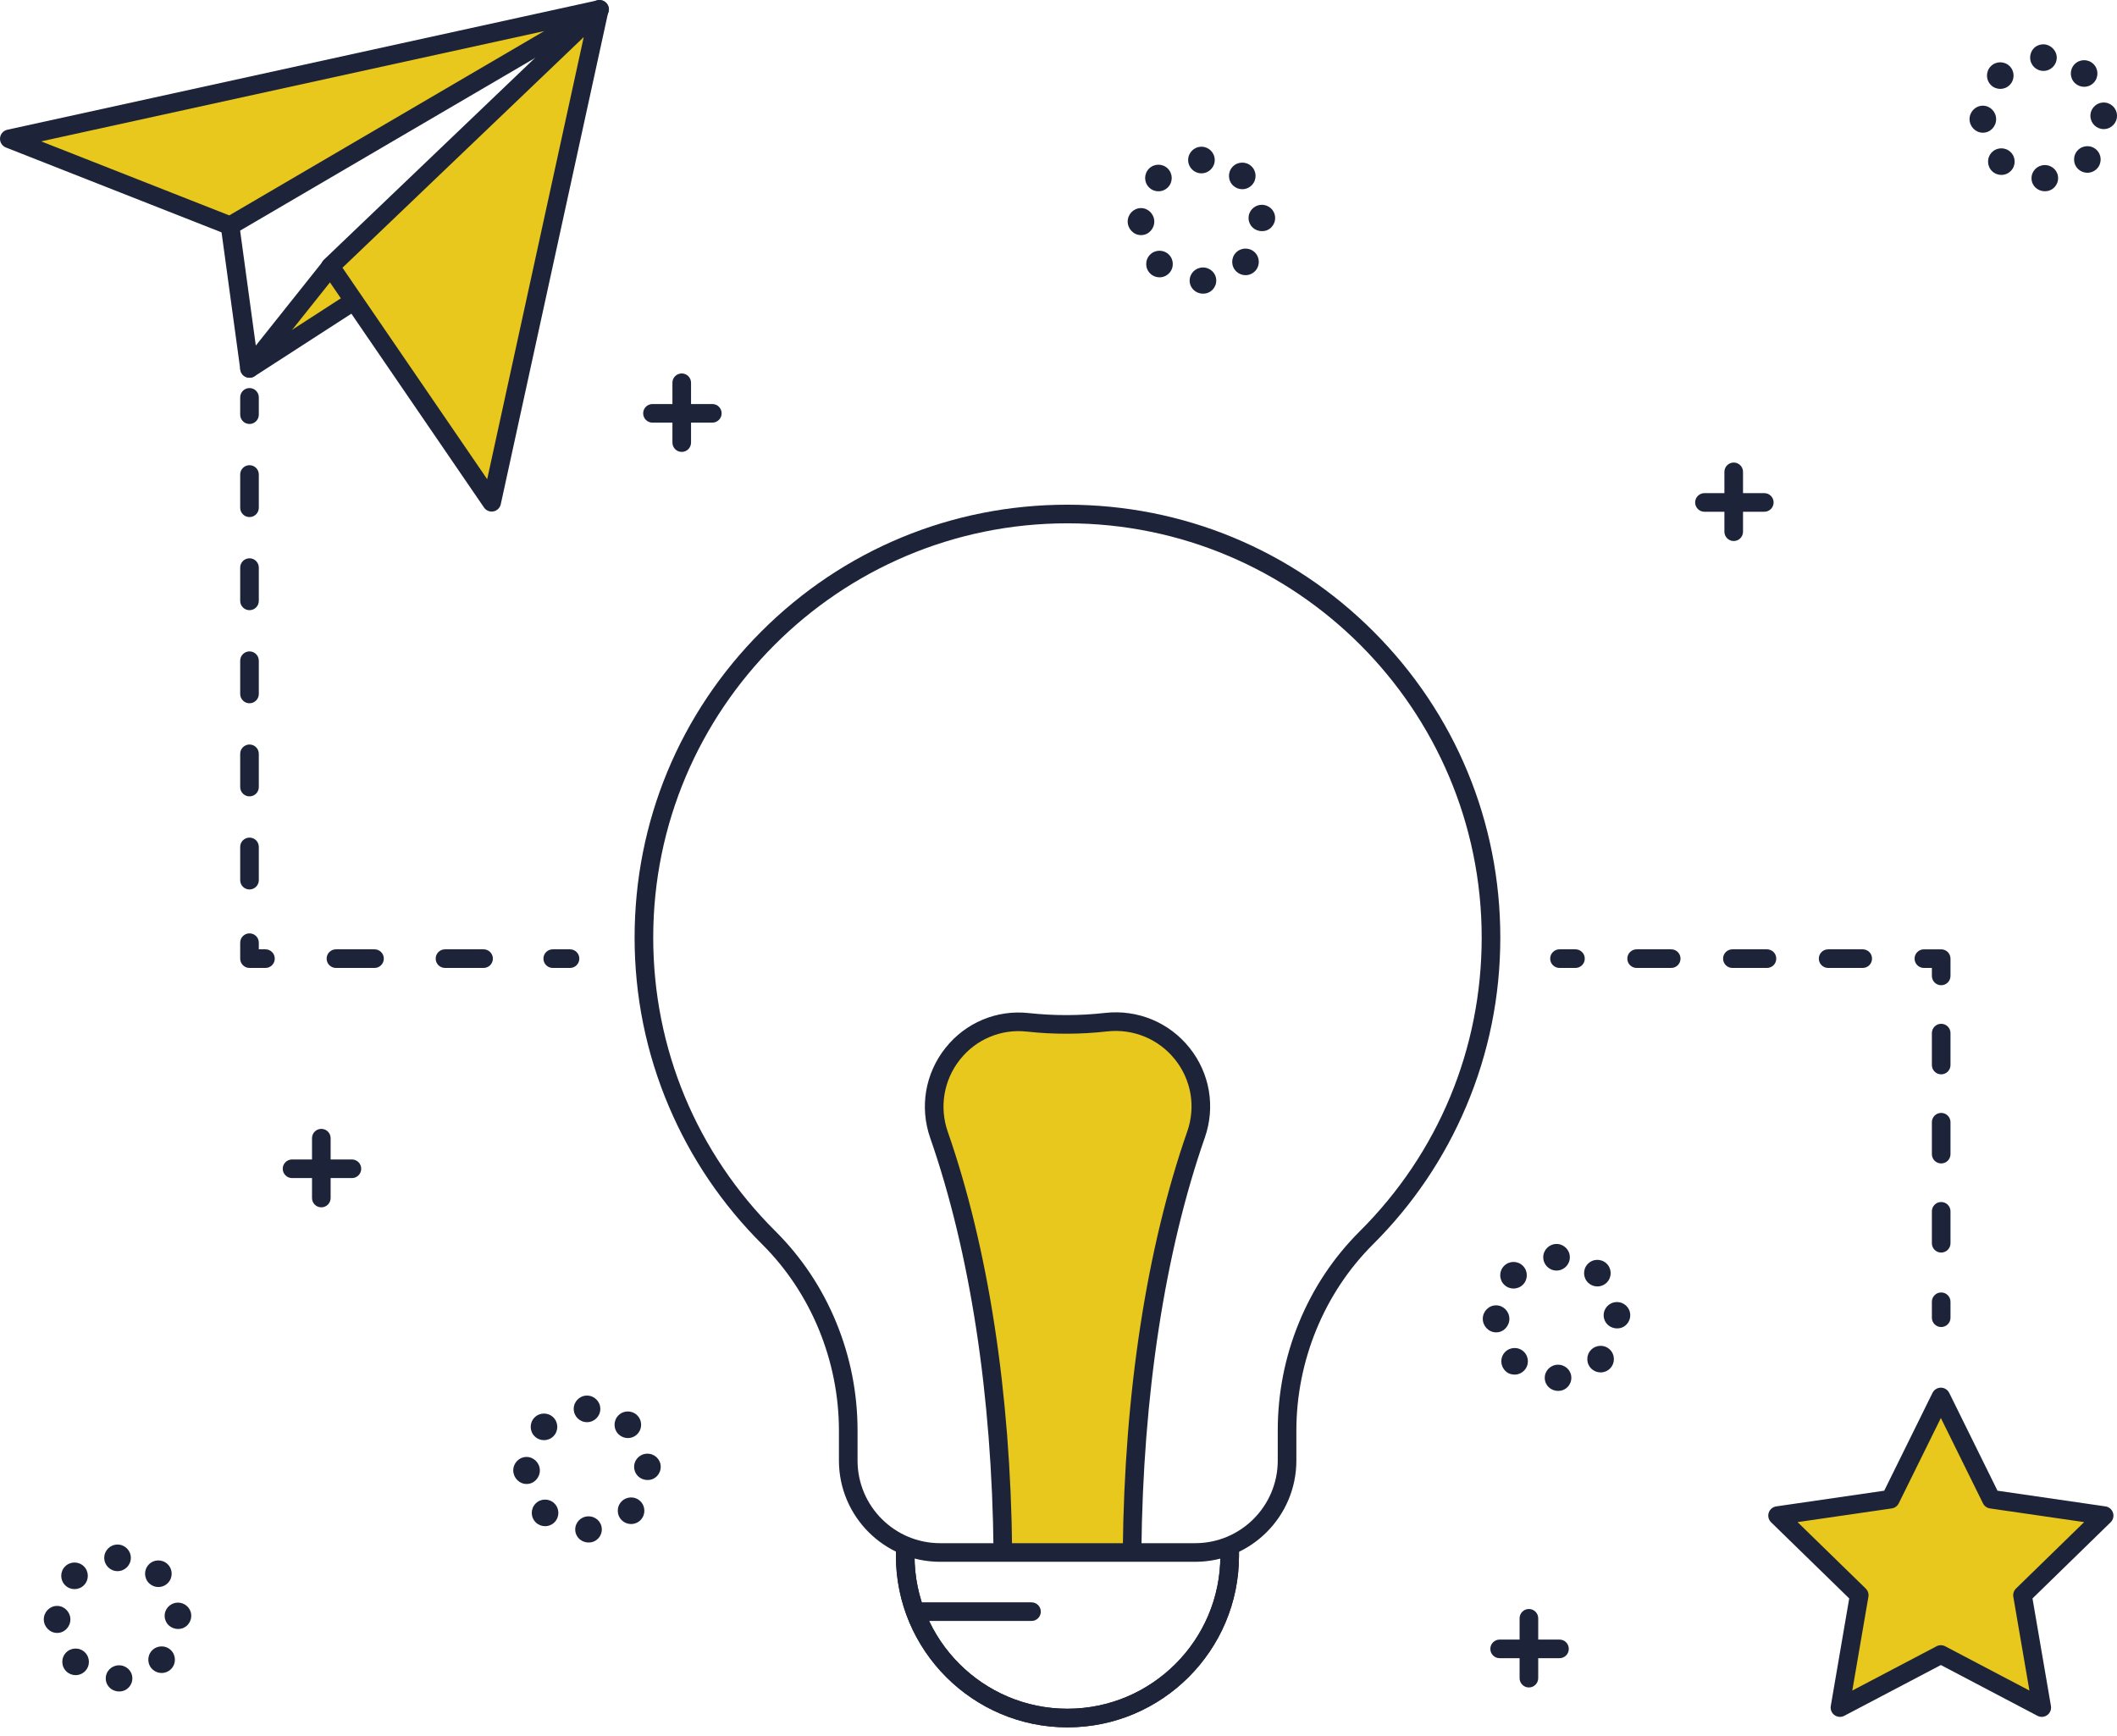 <svg width="200" height="164" viewBox="0 0 200 164" fill="none" xmlns="http://www.w3.org/2000/svg">
<path d="M21.734 21.323L56.652 0.887L0.88 13.114L21.734 21.323Z" fill="#E8C81D"/>
<path d="M46.451 47.448L56.62 0.88L31.208 25.173L46.451 47.448Z" fill="#E8C81D"/>
<path d="M23.573 34.804L33.318 28.508L31.239 25.18L23.573 34.804Z" fill="#E8C81D"/>
<path d="M104.487 96.566C102.018 96.844 99.554 96.848 97.095 96.58C91.257 95.942 86.775 101.659 88.707 107.204C92.736 118.761 94.601 132.454 94.741 146.534L106.951 146.547C107.09 132.455 108.96 118.745 112.996 107.177C114.947 101.581 110.376 95.904 104.487 96.566Z" fill="#E8C81D"/>
<path d="M100.846 163.183C91.91 163.183 84.64 155.913 84.64 146.978V146.441C84.64 145.956 85.034 145.562 85.52 145.562C86.005 145.562 86.399 145.956 86.399 146.441V146.978C86.399 154.943 92.88 161.424 100.846 161.424C108.812 161.424 115.292 154.943 115.292 146.978V146.441C115.292 145.956 115.687 145.562 116.172 145.562C116.658 145.562 117.051 145.956 117.051 146.441V146.978C117.051 155.913 109.782 163.183 100.846 163.183Z" fill="#1D243A"/>
<path d="M188.126 141.631L183.359 131.973L178.593 141.631L167.934 143.181L175.647 150.699L173.826 161.315L183.359 156.303L192.893 161.315L191.072 150.699L198.785 143.181L188.126 141.631Z" fill="#E8C81D"/>
<path d="M100.835 49.438C79.263 49.438 61.712 66.993 61.712 88.57C61.712 99.052 65.81 108.903 73.252 116.307C75.735 118.777 77.672 121.687 79.012 124.955C80.341 128.198 81.016 131.631 81.016 135.156V137.983C81.016 142.285 84.515 145.784 88.816 145.784H112.912C117.214 145.784 120.713 142.285 120.713 137.983V135.152C120.713 131.629 121.385 128.199 122.712 124.959C124.05 121.692 125.985 118.784 128.464 116.315C135.891 108.919 139.98 99.066 139.98 88.57C139.98 66.993 122.419 49.438 100.835 49.438ZM112.912 147.543H88.816C83.545 147.543 79.257 143.255 79.257 137.983V135.156C79.257 128.551 76.615 122.136 72.011 117.555C68.233 113.796 65.266 109.414 63.192 104.533C61.043 99.477 59.953 94.106 59.953 88.57C59.953 77.648 64.204 67.379 71.925 59.656C79.646 51.932 89.914 47.679 100.835 47.679C111.758 47.679 122.03 51.932 129.755 59.656C137.484 67.38 141.739 77.649 141.739 88.57C141.739 94.11 140.652 99.482 138.51 104.537C136.441 109.422 133.478 113.803 129.705 117.561C125.108 122.14 122.472 128.551 122.472 135.152V137.983C122.472 143.255 118.182 147.543 112.912 147.543Z" fill="#1D243A"/>
<path d="M106.951 147.426C106.947 147.426 106.945 147.426 106.942 147.426C106.456 147.421 106.067 147.023 106.072 146.538C106.22 131.601 108.327 117.89 112.165 106.886C112.978 104.557 112.546 102.017 111.009 100.092C109.462 98.153 107.06 97.161 104.585 97.439C102.064 97.723 99.512 97.728 97 97.453C94.578 97.189 92.224 98.174 90.702 100.087C89.159 102.026 88.724 104.578 89.538 106.915C93.37 117.909 95.474 131.605 95.621 146.524C95.626 147.009 95.236 147.407 94.75 147.412C94.264 147.416 93.867 147.027 93.863 146.542C93.716 131.811 91.647 118.31 87.877 107.493C86.863 104.584 87.405 101.405 89.325 98.993C91.225 96.603 94.167 95.373 97.191 95.705C99.575 95.965 101.996 95.96 104.389 95.691C107.468 95.346 110.457 96.579 112.384 98.994C114.3 101.395 114.839 104.562 113.826 107.465C110.05 118.291 107.976 131.807 107.831 146.556C107.826 147.038 107.432 147.426 106.951 147.426Z" fill="#1D243A"/>
<path d="M100.846 163.183C91.91 163.183 84.64 155.913 84.64 146.978V146.441C84.64 145.956 85.034 145.562 85.52 145.562C86.005 145.562 86.399 145.956 86.399 146.441V146.978C86.399 154.943 92.88 161.424 100.846 161.424C108.812 161.424 115.292 154.943 115.292 146.978V146.441C115.292 145.956 115.687 145.562 116.172 145.562C116.658 145.562 117.051 145.956 117.051 146.441V146.978C117.051 155.913 109.782 163.183 100.846 163.183Z" fill="#1D243A"/>
<path d="M97.45 153.132H87.147C86.662 153.132 86.267 152.739 86.267 152.252C86.267 151.766 86.662 151.373 87.147 151.373H97.45C97.936 151.373 98.329 151.766 98.329 152.252C98.329 152.739 97.936 153.132 97.45 153.132Z" fill="#1D243A"/>
<path d="M3.892 13.355L21.659 20.348L51.408 2.938L3.892 13.355ZM21.734 22.203C21.625 22.203 21.516 22.183 21.413 22.141L0.557 13.934C0.198 13.792 -0.029 13.431 0.003 13.046C0.033 12.66 0.313 12.34 0.691 12.257L56.465 0.028C56.887 -0.065 57.314 0.163 57.471 0.567C57.63 0.97 57.47 1.427 57.097 1.646L22.179 22.082C22.042 22.162 21.889 22.203 21.734 22.203Z" fill="#1D243A"/>
<path d="M32.355 25.292L46.026 45.27L55.147 3.505L32.355 25.292ZM46.451 48.327C46.164 48.327 45.891 48.186 45.725 47.944L30.482 25.669C30.238 25.313 30.288 24.834 30.6 24.537L56.012 0.244C56.292 -0.023 56.713 -0.077 57.051 0.113C57.388 0.302 57.563 0.689 57.48 1.067L47.31 47.635C47.235 47.978 46.963 48.244 46.619 48.311C46.563 48.322 46.506 48.327 46.451 48.327Z" fill="#1D243A"/>
<path d="M23.573 35.684C23.496 35.684 23.417 35.674 23.34 35.653C23.001 35.56 22.75 35.272 22.702 34.924L20.862 21.441C20.797 20.96 21.134 20.518 21.615 20.451C22.097 20.387 22.54 20.722 22.606 21.204L24.167 32.647L30.552 24.631C30.854 24.252 31.408 24.189 31.787 24.492C32.168 24.794 32.229 25.347 31.928 25.728L24.261 35.352C24.091 35.565 23.836 35.684 23.573 35.684Z" fill="#1D243A"/>
<path d="M23.574 35.684C23.285 35.684 23.002 35.542 22.835 35.282C22.571 34.874 22.688 34.33 23.096 34.066L32.84 27.77C33.248 27.506 33.792 27.623 34.056 28.031C34.32 28.439 34.203 28.983 33.795 29.247L24.05 35.543C23.903 35.639 23.737 35.684 23.574 35.684Z" fill="#1D243A"/>
<path d="M169.823 143.794L176.26 150.068C176.467 150.27 176.563 150.561 176.514 150.847L174.994 159.706L182.951 155.523C183.207 155.389 183.512 155.389 183.768 155.523L191.726 159.706L190.205 150.847C190.156 150.561 190.252 150.27 190.459 150.068L196.896 143.794L188 142.501C187.714 142.46 187.466 142.28 187.338 142.02L183.36 133.96L179.381 142.02C179.253 142.28 179.005 142.46 178.719 142.501L169.823 143.794ZM173.826 162.194C173.644 162.194 173.462 162.137 173.309 162.025C173.038 161.829 172.903 161.495 172.959 161.166L174.702 151.005L167.32 143.809C167.08 143.576 166.994 143.226 167.097 142.909C167.201 142.589 167.476 142.358 167.807 142.309L178.009 140.827L182.571 131.583C182.719 131.283 183.025 131.093 183.36 131.093C183.694 131.093 184 131.283 184.148 131.583L188.71 140.827L198.911 142.309C199.243 142.358 199.518 142.589 199.622 142.909C199.725 143.226 199.639 143.576 199.399 143.809L192.017 151.005L193.76 161.166C193.816 161.495 193.681 161.829 193.41 162.025C193.139 162.223 192.78 162.248 192.484 162.092L183.36 157.296L174.235 162.092C174.106 162.16 173.966 162.194 173.826 162.194Z" fill="#1D243A"/>
<path d="M23.571 40.053C23.086 40.053 22.692 39.659 22.692 39.173V37.54C22.692 37.053 23.086 36.66 23.571 36.66C24.057 36.66 24.451 37.053 24.451 37.54V39.173C24.451 39.659 24.057 40.053 23.571 40.053Z" fill="#1D243A"/>
<path d="M23.571 48.847C23.086 48.847 22.692 48.454 22.692 47.968V44.827C22.692 44.341 23.086 43.947 23.571 43.947C24.057 43.947 24.451 44.341 24.451 44.827V47.968C24.451 48.454 24.057 48.847 23.571 48.847ZM23.571 57.643C23.086 57.643 22.692 57.249 22.692 56.763V53.622C22.692 53.136 23.086 52.742 23.571 52.742C24.057 52.742 24.451 53.136 24.451 53.622V56.763C24.451 57.249 24.057 57.643 23.571 57.643ZM23.571 66.438C23.086 66.438 22.692 66.044 22.692 65.558V62.417C22.692 61.931 23.086 61.538 23.571 61.538C24.057 61.538 24.451 61.931 24.451 62.417V65.558C24.451 66.044 24.057 66.438 23.571 66.438ZM23.571 75.233C23.086 75.233 22.692 74.84 22.692 74.353V71.212C22.692 70.726 23.086 70.333 23.571 70.333C24.057 70.333 24.451 70.726 24.451 71.212V74.353C24.451 74.84 24.057 75.233 23.571 75.233ZM23.571 84.028C23.086 84.028 22.692 83.635 22.692 83.148V80.007C22.692 79.521 23.086 79.128 23.571 79.128C24.057 79.128 24.451 79.521 24.451 80.007V83.148C24.451 83.635 24.057 84.028 23.571 84.028Z" fill="#1D243A"/>
<path d="M25.079 91.441H23.571C23.086 91.441 22.692 91.048 22.692 90.561V89.054C22.692 88.567 23.086 88.174 23.571 88.174C24.057 88.174 24.451 88.567 24.451 89.054V89.682H25.079C25.565 89.682 25.958 90.075 25.958 90.561C25.958 91.048 25.565 91.441 25.079 91.441Z" fill="#1D243A"/>
<path d="M35.382 91.441H31.738C31.253 91.441 30.858 91.048 30.858 90.561C30.858 90.075 31.253 89.682 31.738 89.682H35.382C35.868 89.682 36.261 90.075 36.261 90.561C36.261 91.048 35.868 91.441 35.382 91.441ZM45.684 91.441H42.041C41.556 91.441 41.161 91.048 41.161 90.561C41.161 90.075 41.556 89.682 42.041 89.682H45.684C46.171 89.682 46.564 90.075 46.564 90.561C46.564 91.048 46.171 91.441 45.684 91.441Z" fill="#1D243A"/>
<path d="M53.851 91.441H52.218C51.733 91.441 51.339 91.048 51.339 90.561C51.339 90.075 51.733 89.682 52.218 89.682H53.851C54.338 89.682 54.731 90.075 54.731 90.561C54.731 91.048 54.338 91.441 53.851 91.441Z" fill="#1D243A"/>
<path d="M183.39 125.365C182.905 125.365 182.511 124.972 182.511 124.485V122.978C182.511 122.492 182.905 122.098 183.39 122.098C183.876 122.098 184.27 122.492 184.27 122.978V124.485C184.27 124.972 183.876 125.365 183.39 125.365Z" fill="#1D243A"/>
<path d="M183.39 101.493C182.905 101.493 182.511 101.099 182.511 100.613V97.598C182.511 97.111 182.905 96.718 183.39 96.718C183.876 96.718 184.27 97.111 184.27 97.598V100.613C184.27 101.099 183.876 101.493 183.39 101.493ZM183.39 109.911C182.905 109.911 182.511 109.517 182.511 109.031V106.016C182.511 105.53 182.905 105.136 183.39 105.136C183.876 105.136 184.27 105.53 184.27 106.016V109.031C184.27 109.517 183.876 109.911 183.39 109.911ZM183.39 118.329C182.905 118.329 182.511 117.936 182.511 117.449V114.434C182.511 113.948 182.905 113.554 183.39 113.554C183.876 113.554 184.27 113.948 184.27 114.434V117.449C184.27 117.936 183.876 118.329 183.39 118.329Z" fill="#1D243A"/>
<path d="M183.39 93.075C182.905 93.075 182.511 92.682 182.511 92.195V91.442H181.757C181.272 91.442 180.877 91.048 180.877 90.562C180.877 90.076 181.272 89.683 181.757 89.683H183.39C183.876 89.683 184.27 90.076 184.27 90.562V92.195C184.27 92.682 183.876 93.075 183.39 93.075Z" fill="#1D243A"/>
<path d="M157.884 91.441H154.618C154.133 91.441 153.738 91.048 153.738 90.561C153.738 90.075 154.133 89.682 154.618 89.682H157.884C158.371 89.682 158.764 90.075 158.764 90.561C158.764 91.048 158.371 91.441 157.884 91.441ZM166.931 91.441H163.664C163.179 91.441 162.785 91.048 162.785 90.561C162.785 90.075 163.179 89.682 163.664 89.682H166.931C167.417 89.682 167.81 90.075 167.81 90.561C167.81 91.048 167.417 91.441 166.931 91.441ZM175.977 91.441H172.71C172.225 91.441 171.831 91.048 171.831 90.561C171.831 90.075 172.225 89.682 172.71 89.682H175.977C176.463 89.682 176.857 90.075 176.857 90.561C176.857 91.048 176.463 91.441 175.977 91.441Z" fill="#1D243A"/>
<path d="M148.838 91.441H147.331C146.846 91.441 146.451 91.048 146.451 90.561C146.451 90.075 146.846 89.682 147.331 89.682H148.838C149.325 89.682 149.718 90.075 149.718 90.561C149.718 91.048 149.325 91.441 148.838 91.441Z" fill="#1D243A"/>
<path d="M163.79 51.11C163.305 51.11 162.91 50.716 162.91 50.23V44.576C162.91 44.09 163.305 43.697 163.79 43.697C164.276 43.697 164.669 44.09 164.669 44.576V50.23C164.669 50.716 164.276 51.11 163.79 51.11Z" fill="#1D243A"/>
<path d="M166.68 48.345H161.026C160.541 48.345 160.146 47.952 160.146 47.466C160.146 46.98 160.541 46.586 161.026 46.586H166.68C167.166 46.586 167.559 46.98 167.559 47.466C167.559 47.952 167.166 48.345 166.68 48.345Z" fill="#1D243A"/>
<path d="M30.356 114.057C29.871 114.057 29.477 113.664 29.477 113.178V107.524C29.477 107.037 29.871 106.644 30.356 106.644C30.842 106.644 31.236 107.037 31.236 107.524V113.178C31.236 113.664 30.842 114.057 30.356 114.057Z" fill="#1D243A"/>
<path d="M33.246 111.293H27.592C27.107 111.293 26.712 110.899 26.712 110.413C26.712 109.927 27.107 109.534 27.592 109.534H33.246C33.732 109.534 34.125 109.927 34.125 110.413C34.125 110.899 33.732 111.293 33.246 111.293Z" fill="#1D243A"/>
<path d="M64.406 42.692C63.92 42.692 63.526 42.298 63.526 41.812V36.158C63.526 35.672 63.92 35.279 64.406 35.279C64.892 35.279 65.285 35.672 65.285 36.158V41.812C65.285 42.298 64.892 42.692 64.406 42.692Z" fill="#1D243A"/>
<path d="M67.295 39.927H61.642C61.157 39.927 60.762 39.534 60.762 39.048C60.762 38.562 61.157 38.168 61.642 38.168H67.295C67.782 38.168 68.175 38.562 68.175 39.048C68.175 39.534 67.782 39.927 67.295 39.927Z" fill="#1D243A"/>
<path d="M144.441 159.415C143.956 159.415 143.561 159.021 143.561 158.535V152.881C143.561 152.395 143.956 152.002 144.441 152.002C144.927 152.002 145.32 152.395 145.32 152.881V158.535C145.32 159.021 144.927 159.415 144.441 159.415Z" fill="#1D243A"/>
<path d="M147.33 156.65H141.676C141.191 156.65 140.797 156.257 140.797 155.77C140.797 155.284 141.191 154.891 141.676 154.891H147.33C147.817 154.891 148.21 155.284 148.21 155.77C148.21 156.257 147.817 156.65 147.33 156.65Z" fill="#1D243A"/>
<path d="M191.795 5.443C191.795 4.749 192.311 4.187 193.065 4.187V4.188C193.693 4.188 194.308 4.749 194.308 5.443C194.308 6.138 193.745 6.699 193.051 6.699C192.356 6.699 191.795 6.138 191.795 5.443ZM196.045 7.869C195.534 7.401 195.5 6.605 195.969 6.094C196.437 5.582 197.231 5.547 197.744 6.017C198.255 6.486 198.289 7.28 197.821 7.793C197.573 8.063 197.234 8.2 196.895 8.2C196.59 8.2 196.286 8.09 196.045 7.869ZM188.091 8.035C187.597 7.548 187.592 6.752 188.079 6.258C188.567 5.765 189.362 5.76 189.856 6.247C190.35 6.736 190.355 7.531 189.867 8.025C189.621 8.274 189.297 8.398 188.973 8.398C188.654 8.398 188.336 8.278 188.091 8.035ZM197.489 10.986C197.462 10.293 198.004 9.71 198.698 9.685C199.391 9.658 199.974 10.2 199.999 10.893C200.026 11.587 199.484 12.17 198.79 12.195C198.774 12.196 198.759 12.196 198.743 12.196C198.071 12.196 197.514 11.664 197.489 10.986ZM186.069 11.269C186.062 10.576 186.617 9.993 187.31 9.984C188.004 9.975 188.573 10.55 188.582 11.245C188.591 11.939 188.035 12.537 187.342 12.537C187.336 12.537 187.331 12.537 187.325 12.537C186.639 12.537 186.078 11.958 186.069 11.269ZM196.339 15.981C195.834 15.506 195.809 14.71 196.284 14.204C196.759 13.699 197.554 13.674 198.06 14.149C198.566 14.624 198.591 15.419 198.116 15.925C197.868 16.188 197.534 16.321 197.2 16.321C196.891 16.321 196.582 16.208 196.339 15.981ZM188.202 16.173C187.704 15.692 187.689 14.896 188.17 14.396C188.651 13.896 189.446 13.883 189.946 14.364C190.446 14.845 190.462 15.64 189.979 16.14C189.733 16.397 189.404 16.525 189.074 16.525C188.76 16.525 188.446 16.408 188.202 16.173ZM191.924 16.868C191.906 16.174 192.456 15.611 193.149 15.595C193.843 15.577 194.419 16.106 194.436 16.799C194.453 17.492 193.904 18.065 193.211 18.065C193.201 18.065 193.189 18.065 193.179 18.065C192.499 18.065 191.94 17.551 191.924 16.868Z" fill="#1D243A"/>
<path d="M112.248 15.117C112.248 14.424 112.81 13.861 113.505 13.861C114.198 13.861 114.761 14.424 114.761 15.117C114.761 15.812 114.198 16.374 113.505 16.374C112.81 16.374 112.248 15.812 112.248 15.117ZM116.512 17.544C116.001 17.075 115.966 16.28 116.436 15.768C116.904 15.257 117.699 15.223 118.211 15.692C118.723 16.16 118.756 16.954 118.288 17.467C118.04 17.737 117.701 17.874 117.362 17.874C117.058 17.874 116.754 17.765 116.512 17.544ZM108.558 17.71C108.064 17.222 108.059 16.427 108.547 15.933C109.034 15.439 109.829 15.434 110.323 15.922C110.817 16.41 110.822 17.206 110.335 17.7C110.088 17.948 109.764 18.073 109.44 18.073C109.121 18.073 108.802 17.952 108.558 17.71ZM117.956 20.642C117.93 19.949 118.471 19.376 119.165 19.351C119.858 19.325 120.441 19.852 120.466 20.545C120.493 21.239 119.951 21.834 119.258 21.834C119.243 21.834 119.226 21.834 119.211 21.834C118.538 21.834 117.981 21.321 117.956 20.642ZM106.536 20.944C106.529 20.25 107.084 19.667 107.778 19.658C108.471 19.649 109.042 20.225 109.049 20.92C109.058 21.613 108.503 22.211 107.809 22.211C107.803 22.211 107.798 22.211 107.793 22.211C107.107 22.211 106.545 21.632 106.536 20.944ZM116.806 25.655C116.301 25.179 116.276 24.385 116.751 23.879C117.226 23.374 118.021 23.349 118.528 23.823C119.033 24.3 119.058 25.094 118.583 25.6C118.336 25.863 118.001 25.996 117.667 25.996C117.358 25.996 117.049 25.883 116.806 25.655ZM108.671 25.848C108.171 25.366 108.156 24.571 108.637 24.071C109.118 23.571 109.914 23.557 110.414 24.038C110.914 24.52 110.929 25.315 110.446 25.815C110.2 26.071 109.871 26.199 109.542 26.199C109.229 26.199 108.913 26.082 108.671 25.848ZM112.391 26.542C112.374 25.849 112.923 25.286 113.616 25.27C114.31 25.252 114.887 25.781 114.903 26.473C114.921 27.167 114.371 27.74 113.678 27.74C113.668 27.74 113.657 27.74 113.646 27.74C112.967 27.74 112.408 27.225 112.391 26.542Z" fill="#1D243A"/>
<path d="M54.201 133.097C54.201 132.403 54.762 131.84 55.457 131.84C56.151 131.84 56.714 132.403 56.714 133.097C56.714 133.792 56.151 134.353 55.457 134.353C54.762 134.353 54.201 133.792 54.201 133.097ZM58.465 135.523C57.954 135.054 57.92 134.259 58.388 133.748C58.857 133.236 59.651 133.202 60.162 133.671C60.675 134.14 60.709 134.934 60.24 135.446C59.993 135.716 59.654 135.853 59.314 135.853C59.01 135.853 58.706 135.744 58.465 135.523ZM50.511 135.689C50.017 135.201 50.012 134.406 50.499 133.912C50.987 133.418 51.782 133.413 52.276 133.901C52.77 134.39 52.775 135.185 52.287 135.679C52.041 135.928 51.717 136.052 51.392 136.052C51.073 136.052 50.754 135.931 50.511 135.689ZM59.909 138.621C59.882 137.928 60.424 137.355 61.117 137.33C61.811 137.303 62.394 137.831 62.419 138.525C62.445 139.218 61.904 139.814 61.21 139.814C61.194 139.814 61.179 139.814 61.163 139.814C60.49 139.814 59.934 139.299 59.909 138.621ZM48.489 138.923C48.481 138.229 49.037 137.646 49.73 137.638C50.424 137.629 50.994 138.204 51.002 138.899C51.011 139.593 50.455 140.191 49.762 140.191C49.755 140.191 49.75 140.191 49.745 140.191C49.058 140.191 48.498 139.611 48.489 138.923ZM58.759 143.635C58.254 143.16 58.229 142.364 58.704 141.858C59.179 141.353 59.974 141.328 60.48 141.803C60.985 142.278 61.011 143.073 60.536 143.579C60.288 143.842 59.954 143.975 59.62 143.975C59.311 143.975 59.002 143.862 58.759 143.635ZM50.623 143.827C50.123 143.346 50.108 142.55 50.59 142.05C51.071 141.55 51.866 141.536 52.366 142.018C52.866 142.499 52.88 143.294 52.4 143.794C52.153 144.05 51.823 144.179 51.494 144.179C51.181 144.179 50.867 144.062 50.623 143.827ZM54.344 144.522C54.326 143.828 54.875 143.265 55.569 143.249C56.262 143.231 56.839 143.758 56.855 144.452C56.873 145.146 56.324 145.719 55.63 145.719C55.62 145.719 55.61 145.719 55.599 145.719C54.919 145.719 54.36 145.204 54.344 144.522Z" fill="#1D243A"/>
<path d="M9.848 147.169C9.848 146.476 10.41 145.913 11.105 145.913C11.798 145.913 12.361 146.476 12.361 147.169C12.361 147.864 11.798 148.426 11.105 148.426C10.41 148.426 9.848 147.864 9.848 147.169ZM14.113 149.595C13.601 149.127 13.566 148.331 14.036 147.82C14.505 147.309 15.299 147.275 15.81 147.743C16.323 148.212 16.357 149.006 15.888 149.519C15.641 149.789 15.301 149.926 14.962 149.926C14.658 149.926 14.354 149.816 14.113 149.595ZM6.158 149.761C5.665 149.274 5.659 148.478 6.147 147.985C6.634 147.491 7.43 147.486 7.924 147.973C8.417 148.462 8.422 149.257 7.935 149.751C7.689 150 7.364 150.124 7.04 150.124C6.721 150.124 6.402 150.004 6.158 149.761ZM15.556 152.694C15.53 152 16.072 151.427 16.765 151.402C17.459 151.377 18.042 151.903 18.067 152.597C18.093 153.29 17.552 153.886 16.858 153.886C16.842 153.886 16.827 153.886 16.812 153.886C16.138 153.886 15.582 153.373 15.556 152.694ZM4.137 152.995C4.129 152.302 4.684 151.719 5.378 151.71C6.072 151.701 6.641 152.276 6.65 152.971C6.658 153.665 6.103 154.263 5.409 154.263C5.403 154.263 5.398 154.263 5.393 154.263C4.707 154.263 4.145 153.684 4.137 152.995ZM14.407 157.707C13.902 157.232 13.877 156.437 14.351 155.93C14.826 155.425 15.622 155.4 16.128 155.875C16.633 156.35 16.658 157.145 16.183 157.652C15.936 157.914 15.602 158.047 15.268 158.047C14.958 158.047 14.649 157.934 14.407 157.707ZM6.271 157.899C5.771 157.418 5.756 156.623 6.237 156.122C6.719 155.624 7.514 155.609 8.014 156.09C8.514 156.571 8.529 157.366 8.047 157.866C7.8 158.121 7.471 158.251 7.142 158.251C6.829 158.251 6.515 158.134 6.271 157.899ZM9.992 158.594C9.974 157.9 10.523 157.337 11.217 157.321C11.91 157.304 12.487 157.831 12.503 158.525C12.521 159.218 11.972 159.791 11.278 159.791C11.268 159.791 11.257 159.791 11.247 159.791C10.567 159.791 10.008 159.277 9.992 158.594Z" fill="#1D243A"/>
<path d="M145.795 118.774C145.795 118.08 146.357 117.517 147.052 117.517C147.745 117.517 148.308 118.08 148.308 118.774C148.308 119.469 147.745 120.03 147.052 120.03C146.357 120.03 145.795 119.469 145.795 118.774ZM150.059 121.2C149.548 120.731 149.514 119.936 149.983 119.425C150.451 118.913 151.246 118.879 151.758 119.348C152.27 119.817 152.303 120.611 151.835 121.123C151.587 121.393 151.248 121.53 150.909 121.53C150.605 121.53 150.301 121.421 150.059 121.2ZM142.105 121.366C141.611 120.878 141.606 120.083 142.094 119.589C142.581 119.095 143.376 119.09 143.87 119.578C144.364 120.067 144.369 120.862 143.882 121.356C143.635 121.605 143.311 121.729 142.987 121.729C142.668 121.729 142.35 121.608 142.105 121.366ZM151.503 124.298C151.477 123.605 152.018 123.032 152.712 123.007C153.405 122.982 153.988 123.508 154.013 124.202C154.04 124.895 153.498 125.491 152.805 125.491C152.79 125.491 152.773 125.491 152.758 125.491C152.085 125.491 151.528 124.978 151.503 124.298ZM140.083 124.6C140.076 123.906 140.631 123.323 141.325 123.315C142.018 123.306 142.589 123.881 142.596 124.576C142.605 125.27 142.05 125.868 141.356 125.868C141.35 125.868 141.345 125.868 141.34 125.868C140.654 125.868 140.092 125.288 140.083 124.6ZM150.353 129.312C149.848 128.837 149.823 128.041 150.298 127.535C150.773 127.03 151.568 127.005 152.075 127.48C152.58 127.956 152.605 128.75 152.13 129.256C151.883 129.519 151.548 129.652 151.214 129.652C150.905 129.652 150.596 129.539 150.353 129.312ZM142.218 129.511H142.217C141.718 129.009 141.703 128.231 142.184 127.731C142.665 127.231 143.461 127.215 143.961 127.697C144.461 128.177 144.476 128.972 143.993 129.472C143.747 129.729 143.418 129.859 143.089 129.859C142.775 129.859 142.462 129.763 142.218 129.511ZM145.938 130.199C145.921 129.505 146.47 128.942 147.163 128.925C147.857 128.908 148.434 129.435 148.45 130.129C148.468 130.823 147.918 131.396 147.225 131.396C147.215 131.396 147.204 131.396 147.193 131.396C146.514 131.396 145.955 130.882 145.938 130.199Z" fill="#1D243A"/>
</svg>
